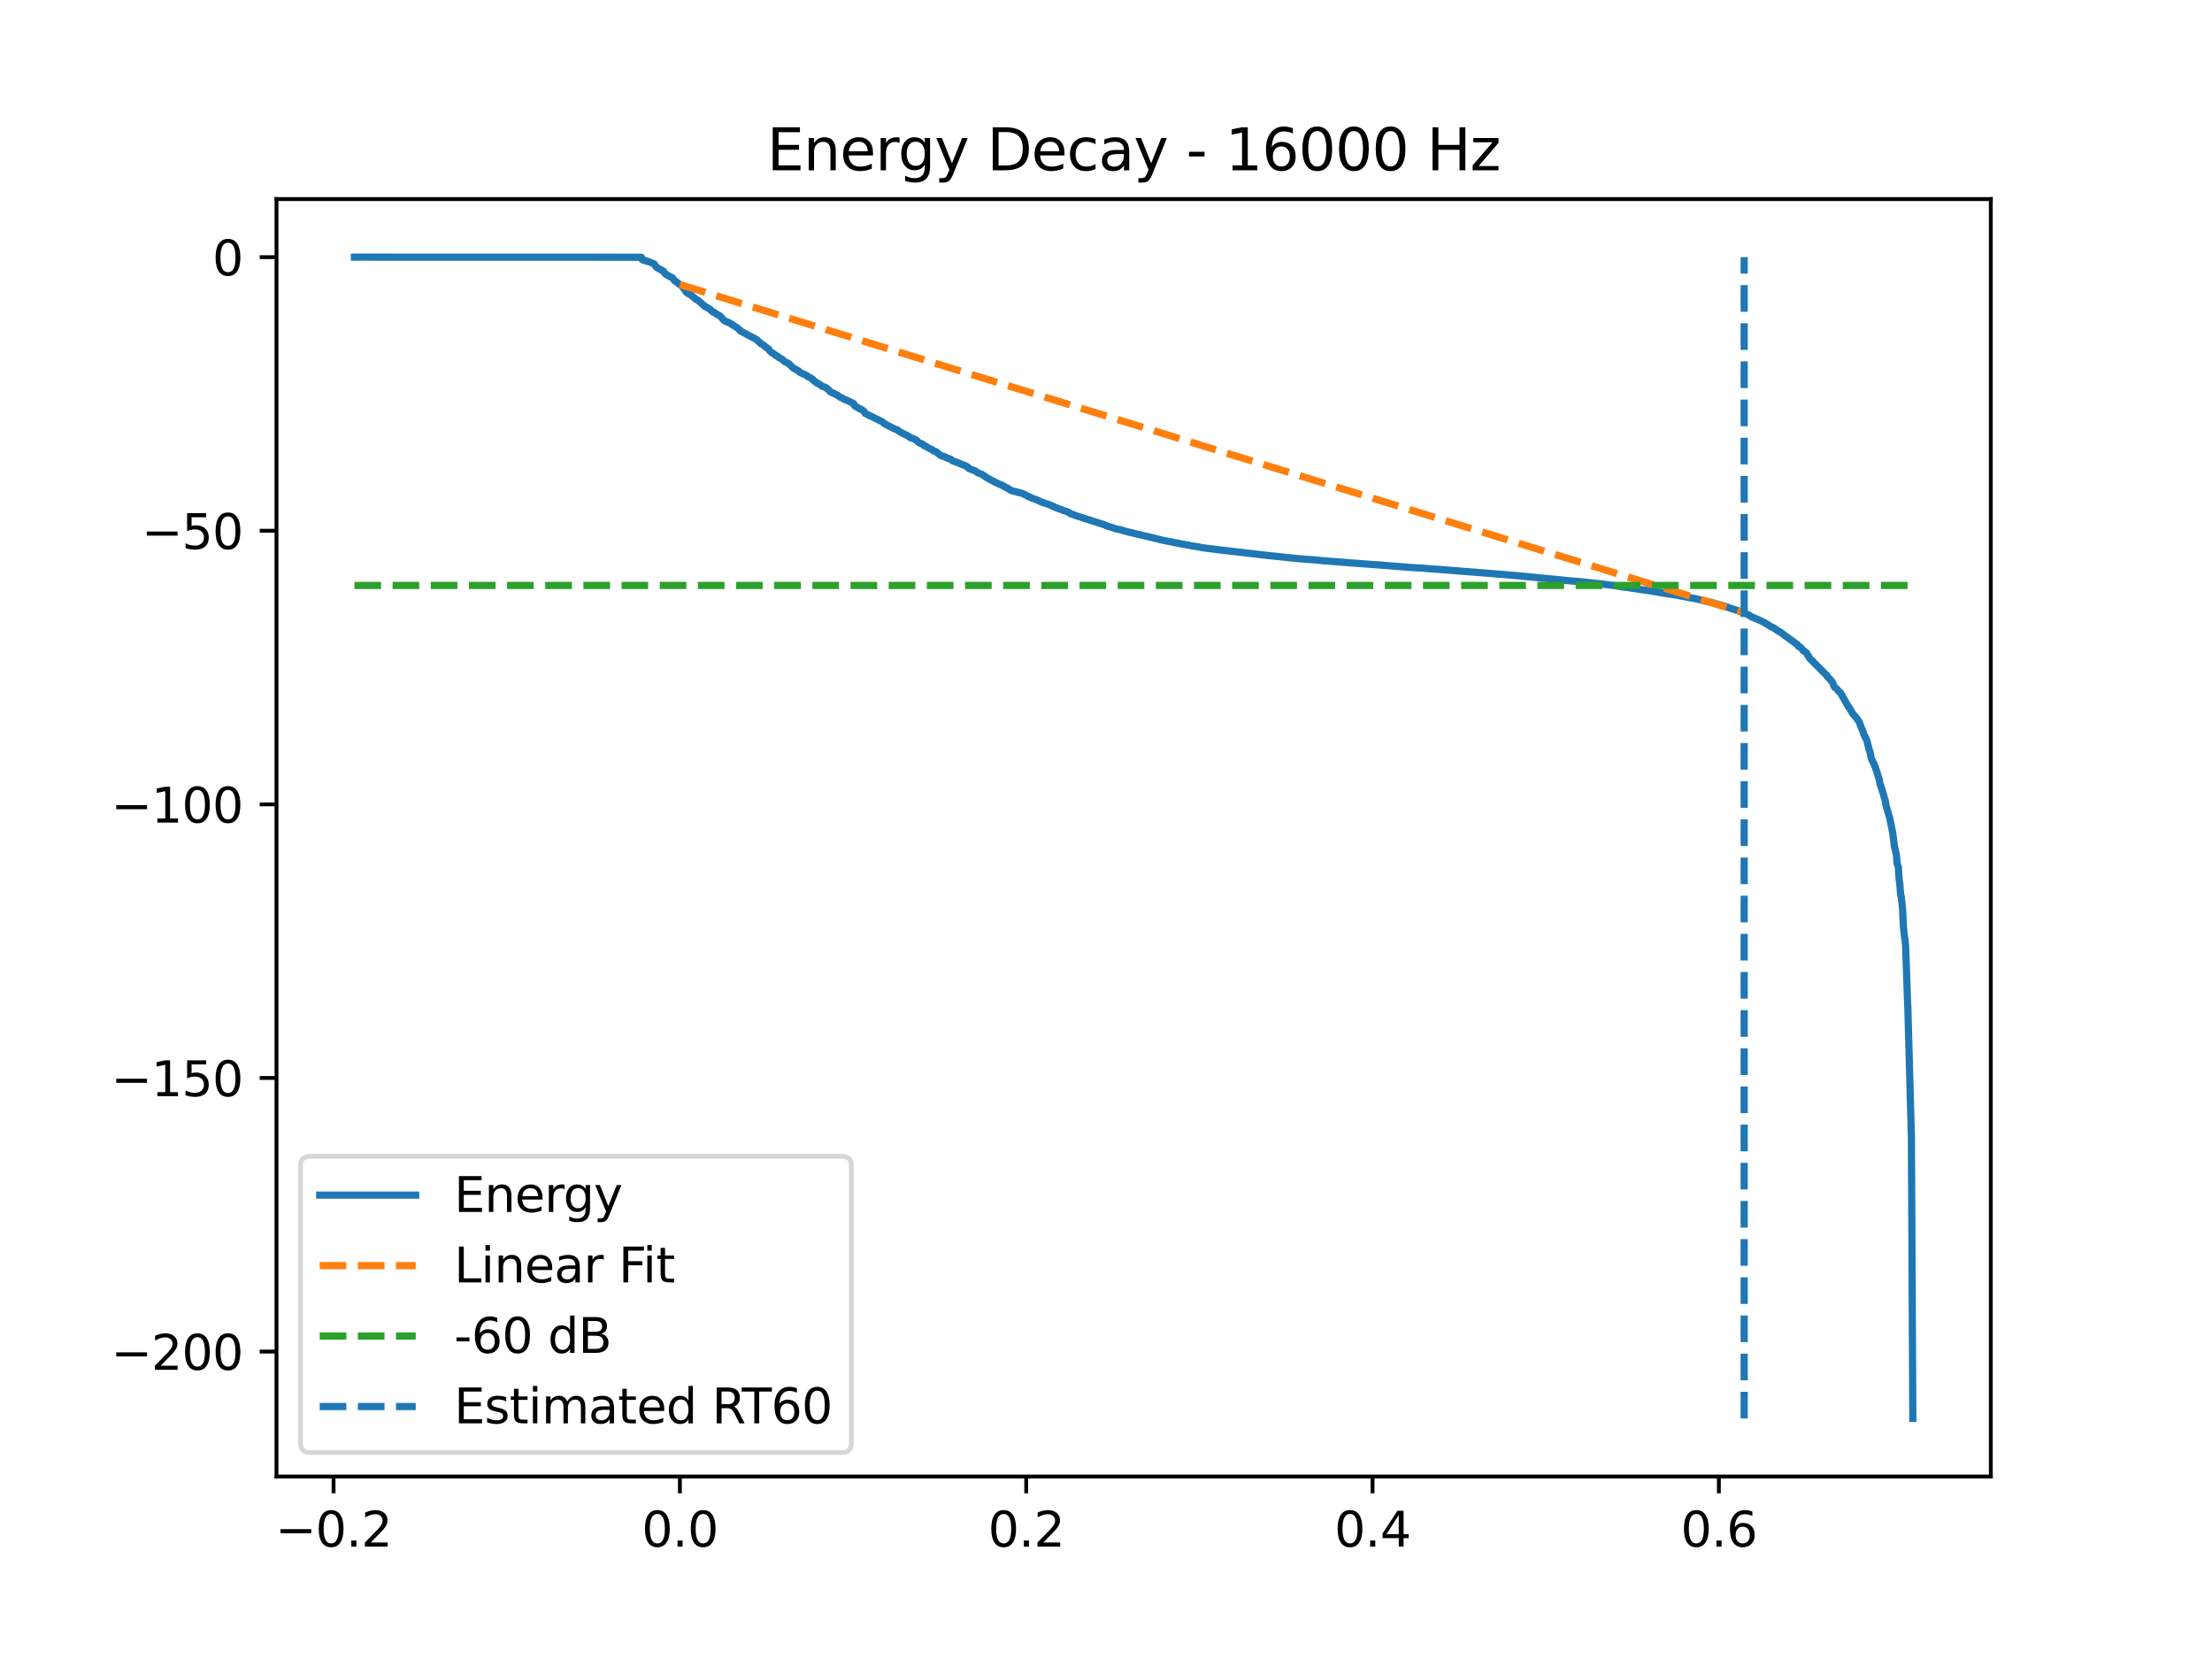 <?xml version="1.0" encoding="utf-8" standalone="no"?>
<!DOCTYPE svg PUBLIC "-//W3C//DTD SVG 1.1//EN"
  "http://www.w3.org/Graphics/SVG/1.1/DTD/svg11.dtd">
<svg xmlns:xlink="http://www.w3.org/1999/xlink" width="460.8pt" height="345.6pt" viewBox="0 0 460.8 345.6" xmlns="http://www.w3.org/2000/svg" version="1.1">
 <defs>
  <style type="text/css">*{stroke-linejoin: round; stroke-linecap: butt}</style>
 </defs>
 <g id="figure_1">
  <g id="patch_1">
   <path d="M 0 345.6 
L 460.8 345.6 
L 460.8 0 
L 0 0 
z
" style="fill: #ffffff"/>
  </g>
  <g id="axes_1">
   <g id="patch_2">
    <path d="M 57.6 307.584 
L 414.72 307.584 
L 414.72 41.472 
L 57.6 41.472 
z
" style="fill: #ffffff"/>
   </g>
   <g id="matplotlib.axis_1">
    <g id="xtick_1">
     <g id="line2d_1">
      <defs>
       <path id="m1d5f351131" d="M 0 0 
L 0 3.5 
" style="stroke: #000000; stroke-width: 0.8"/>
      </defs>
      <g>
       <use xlink:href="#m1d5f351131" x="69.489" y="307.584" style="stroke: #000000; stroke-width: 0.8"/>
      </g>
     </g>
     <g id="text_1">
      <!-- −0.2 -->
      <g transform="translate(57.348 322.182) scale(0.1 -0.1)">
       <defs>
        <path id="DejaVuSans-2212" d="M 678 2272 
L 4684 2272 
L 4684 1741 
L 678 1741 
L 678 2272 
z
" transform="scale(0.016)"/>
        <path id="DejaVuSans-30" d="M 2034 4250 
Q 1547 4250 1301 3770 
Q 1056 3291 1056 2328 
Q 1056 1369 1301 889 
Q 1547 409 2034 409 
Q 2525 409 2770 889 
Q 3016 1369 3016 2328 
Q 3016 3291 2770 3770 
Q 2525 4250 2034 4250 
z
M 2034 4750 
Q 2819 4750 3233 4129 
Q 3647 3509 3647 2328 
Q 3647 1150 3233 529 
Q 2819 -91 2034 -91 
Q 1250 -91 836 529 
Q 422 1150 422 2328 
Q 422 3509 836 4129 
Q 1250 4750 2034 4750 
z
" transform="scale(0.016)"/>
        <path id="DejaVuSans-2e" d="M 684 794 
L 1344 794 
L 1344 0 
L 684 0 
L 684 794 
z
" transform="scale(0.016)"/>
        <path id="DejaVuSans-32" d="M 1228 531 
L 3431 531 
L 3431 0 
L 469 0 
L 469 531 
Q 828 903 1448 1529 
Q 2069 2156 2228 2338 
Q 2531 2678 2651 2914 
Q 2772 3150 2772 3378 
Q 2772 3750 2511 3984 
Q 2250 4219 1831 4219 
Q 1534 4219 1204 4116 
Q 875 4013 500 3803 
L 500 4441 
Q 881 4594 1212 4672 
Q 1544 4750 1819 4750 
Q 2544 4750 2975 4387 
Q 3406 4025 3406 3419 
Q 3406 3131 3298 2873 
Q 3191 2616 2906 2266 
Q 2828 2175 2409 1742 
Q 1991 1309 1228 531 
z
" transform="scale(0.016)"/>
       </defs>
       <use xlink:href="#DejaVuSans-2212"/>
       <use xlink:href="#DejaVuSans-30" transform="translate(83.789 0)"/>
       <use xlink:href="#DejaVuSans-2e" transform="translate(147.412 0)"/>
       <use xlink:href="#DejaVuSans-32" transform="translate(179.199 0)"/>
      </g>
     </g>
    </g>
    <g id="xtick_2">
     <g id="line2d_2">
      <g>
       <use xlink:href="#m1d5f351131" x="141.634" y="307.584" style="stroke: #000000; stroke-width: 0.8"/>
      </g>
     </g>
     <g id="text_2">
      <!-- 0.0 -->
      <g transform="translate(133.683 322.182) scale(0.1 -0.1)">
       <use xlink:href="#DejaVuSans-30"/>
       <use xlink:href="#DejaVuSans-2e" transform="translate(63.623 0)"/>
       <use xlink:href="#DejaVuSans-30" transform="translate(95.41 0)"/>
      </g>
     </g>
    </g>
    <g id="xtick_3">
     <g id="line2d_3">
      <g>
       <use xlink:href="#m1d5f351131" x="213.78" y="307.584" style="stroke: #000000; stroke-width: 0.8"/>
      </g>
     </g>
     <g id="text_3">
      <!-- 0.2 -->
      <g transform="translate(205.828 322.182) scale(0.1 -0.1)">
       <use xlink:href="#DejaVuSans-30"/>
       <use xlink:href="#DejaVuSans-2e" transform="translate(63.623 0)"/>
       <use xlink:href="#DejaVuSans-32" transform="translate(95.41 0)"/>
      </g>
     </g>
    </g>
    <g id="xtick_4">
     <g id="line2d_4">
      <g>
       <use xlink:href="#m1d5f351131" x="285.925" y="307.584" style="stroke: #000000; stroke-width: 0.8"/>
      </g>
     </g>
     <g id="text_4">
      <!-- 0.4 -->
      <g transform="translate(277.974 322.182) scale(0.1 -0.1)">
       <defs>
        <path id="DejaVuSans-34" d="M 2419 4116 
L 825 1625 
L 2419 1625 
L 2419 4116 
z
M 2253 4666 
L 3047 4666 
L 3047 1625 
L 3713 1625 
L 3713 1100 
L 3047 1100 
L 3047 0 
L 2419 0 
L 2419 1100 
L 313 1100 
L 313 1709 
L 2253 4666 
z
" transform="scale(0.016)"/>
       </defs>
       <use xlink:href="#DejaVuSans-30"/>
       <use xlink:href="#DejaVuSans-2e" transform="translate(63.623 0)"/>
       <use xlink:href="#DejaVuSans-34" transform="translate(95.41 0)"/>
      </g>
     </g>
    </g>
    <g id="xtick_5">
     <g id="line2d_5">
      <g>
       <use xlink:href="#m1d5f351131" x="358.071" y="307.584" style="stroke: #000000; stroke-width: 0.8"/>
      </g>
     </g>
     <g id="text_5">
      <!-- 0.6 -->
      <g transform="translate(350.119 322.182) scale(0.1 -0.1)">
       <defs>
        <path id="DejaVuSans-36" d="M 2113 2584 
Q 1688 2584 1439 2293 
Q 1191 2003 1191 1497 
Q 1191 994 1439 701 
Q 1688 409 2113 409 
Q 2538 409 2786 701 
Q 3034 994 3034 1497 
Q 3034 2003 2786 2293 
Q 2538 2584 2113 2584 
z
M 3366 4563 
L 3366 3988 
Q 3128 4100 2886 4159 
Q 2644 4219 2406 4219 
Q 1781 4219 1451 3797 
Q 1122 3375 1075 2522 
Q 1259 2794 1537 2939 
Q 1816 3084 2150 3084 
Q 2853 3084 3261 2657 
Q 3669 2231 3669 1497 
Q 3669 778 3244 343 
Q 2819 -91 2113 -91 
Q 1303 -91 875 529 
Q 447 1150 447 2328 
Q 447 3434 972 4092 
Q 1497 4750 2381 4750 
Q 2619 4750 2861 4703 
Q 3103 4656 3366 4563 
z
" transform="scale(0.016)"/>
       </defs>
       <use xlink:href="#DejaVuSans-30"/>
       <use xlink:href="#DejaVuSans-2e" transform="translate(63.623 0)"/>
       <use xlink:href="#DejaVuSans-36" transform="translate(95.41 0)"/>
      </g>
     </g>
    </g>
   </g>
   <g id="matplotlib.axis_2">
    <g id="ytick_1">
     <g id="line2d_6">
      <defs>
       <path id="macfc2eb6ae" d="M 0 0 
L -3.5 0 
" style="stroke: #000000; stroke-width: 0.8"/>
      </defs>
      <g>
       <use xlink:href="#macfc2eb6ae" x="57.6" y="281.555" style="stroke: #000000; stroke-width: 0.8"/>
      </g>
     </g>
     <g id="text_6">
      <!-- −200 -->
      <g transform="translate(23.133 285.354) scale(0.1 -0.1)">
       <use xlink:href="#DejaVuSans-2212"/>
       <use xlink:href="#DejaVuSans-32" transform="translate(83.789 0)"/>
       <use xlink:href="#DejaVuSans-30" transform="translate(147.412 0)"/>
       <use xlink:href="#DejaVuSans-30" transform="translate(211.035 0)"/>
      </g>
     </g>
    </g>
    <g id="ytick_2">
     <g id="line2d_7">
      <g>
       <use xlink:href="#macfc2eb6ae" x="57.6" y="224.558" style="stroke: #000000; stroke-width: 0.8"/>
      </g>
     </g>
     <g id="text_7">
      <!-- −150 -->
      <g transform="translate(23.133 228.357) scale(0.1 -0.1)">
       <defs>
        <path id="DejaVuSans-31" d="M 794 531 
L 1825 531 
L 1825 4091 
L 703 3866 
L 703 4441 
L 1819 4666 
L 2450 4666 
L 2450 531 
L 3481 531 
L 3481 0 
L 794 0 
L 794 531 
z
" transform="scale(0.016)"/>
        <path id="DejaVuSans-35" d="M 691 4666 
L 3169 4666 
L 3169 4134 
L 1269 4134 
L 1269 2991 
Q 1406 3038 1543 3061 
Q 1681 3084 1819 3084 
Q 2600 3084 3056 2656 
Q 3513 2228 3513 1497 
Q 3513 744 3044 326 
Q 2575 -91 1722 -91 
Q 1428 -91 1123 -41 
Q 819 9 494 109 
L 494 744 
Q 775 591 1075 516 
Q 1375 441 1709 441 
Q 2250 441 2565 725 
Q 2881 1009 2881 1497 
Q 2881 1984 2565 2268 
Q 2250 2553 1709 2553 
Q 1456 2553 1204 2497 
Q 953 2441 691 2322 
L 691 4666 
z
" transform="scale(0.016)"/>
       </defs>
       <use xlink:href="#DejaVuSans-2212"/>
       <use xlink:href="#DejaVuSans-31" transform="translate(83.789 0)"/>
       <use xlink:href="#DejaVuSans-35" transform="translate(147.412 0)"/>
       <use xlink:href="#DejaVuSans-30" transform="translate(211.035 0)"/>
      </g>
     </g>
    </g>
    <g id="ytick_3">
     <g id="line2d_8">
      <g>
       <use xlink:href="#macfc2eb6ae" x="57.6" y="167.561" style="stroke: #000000; stroke-width: 0.8"/>
      </g>
     </g>
     <g id="text_8">
      <!-- −100 -->
      <g transform="translate(23.133 171.361) scale(0.1 -0.1)">
       <use xlink:href="#DejaVuSans-2212"/>
       <use xlink:href="#DejaVuSans-31" transform="translate(83.789 0)"/>
       <use xlink:href="#DejaVuSans-30" transform="translate(147.412 0)"/>
       <use xlink:href="#DejaVuSans-30" transform="translate(211.035 0)"/>
      </g>
     </g>
    </g>
    <g id="ytick_4">
     <g id="line2d_9">
      <g>
       <use xlink:href="#macfc2eb6ae" x="57.6" y="110.565" style="stroke: #000000; stroke-width: 0.8"/>
      </g>
     </g>
     <g id="text_9">
      <!-- −50 -->
      <g transform="translate(29.495 114.364) scale(0.1 -0.1)">
       <use xlink:href="#DejaVuSans-2212"/>
       <use xlink:href="#DejaVuSans-35" transform="translate(83.789 0)"/>
       <use xlink:href="#DejaVuSans-30" transform="translate(147.412 0)"/>
      </g>
     </g>
    </g>
    <g id="ytick_5">
     <g id="line2d_10">
      <g>
       <use xlink:href="#macfc2eb6ae" x="57.6" y="53.568" style="stroke: #000000; stroke-width: 0.8"/>
      </g>
     </g>
     <g id="text_10">
      <!-- 0 -->
      <g transform="translate(44.237 57.367) scale(0.1 -0.1)">
       <use xlink:href="#DejaVuSans-30"/>
      </g>
     </g>
    </g>
   </g>
   <g id="line2d_11">
    <path d="M 73.833 53.568 
L 133.616 53.584 
L 133.759 54.033 
L 133.946 54.174 
L 134.63 54.332 
L 134.766 54.434 
L 135.299 54.54 
L 135.464 54.649 
L 136.276 54.978 
L 136.659 55.585 
L 136.802 55.685 
L 136.983 55.822 
L 137.336 56.009 
L 137.486 56.118 
L 137.794 56.255 
L 138.245 56.524 
L 138.298 56.612 
L 138.433 56.838 
L 138.591 57.003 
L 138.704 57.119 
L 139.245 57.452 
L 139.515 57.598 
L 139.658 57.673 
L 139.838 57.739 
L 140.109 57.891 
L 140.252 58.126 
L 140.372 58.279 
L 140.567 58.485 
L 140.74 58.597 
L 140.973 58.775 
L 141.732 59.359 
L 141.92 59.478 
L 142.454 60.076 
L 142.581 60.288 
L 142.724 60.456 
L 142.882 60.78 
L 143.183 61.056 
L 143.355 61.162 
L 143.543 61.256 
L 143.814 61.367 
L 145.054 62.396 
L 145.4 62.537 
L 146.903 63.889 
L 147.263 64.027 
L 147.429 64.131 
L 147.864 64.391 
L 148.112 64.634 
L 148.203 64.738 
L 148.338 64.807 
L 148.421 64.903 
L 148.556 65.019 
L 148.714 65.057 
L 148.947 65.18 
L 149.247 65.423 
L 149.375 65.512 
L 149.879 65.736 
L 149.961 65.825 
L 150.112 65.951 
L 150.337 66.168 
L 150.48 66.365 
L 150.713 66.645 
L 150.871 66.755 
L 151.058 66.909 
L 151.352 67.023 
L 151.787 67.184 
L 152.02 67.299 
L 152.276 67.425 
L 152.576 67.659 
L 153.388 68.16 
L 153.523 68.248 
L 153.666 68.401 
L 153.959 68.585 
L 154.2 68.916 
L 156.642 70.231 
L 156.777 70.284 
L 156.973 70.381 
L 157.101 70.447 
L 157.296 70.566 
L 157.431 70.663 
L 157.679 70.773 
L 157.822 70.947 
L 157.957 71.101 
L 158.085 71.206 
L 158.273 71.322 
L 158.468 71.592 
L 158.814 71.726 
L 159.205 72.009 
L 159.355 72.201 
L 159.633 72.367 
L 160.197 72.794 
L 160.332 73.068 
L 160.768 73.474 
L 161.024 73.581 
L 161.226 73.745 
L 161.422 73.866 
L 161.565 74.034 
L 161.858 74.145 
L 162.166 74.399 
L 162.294 74.486 
L 163.015 74.895 
L 163.316 75.22 
L 163.549 75.384 
L 164.097 75.63 
L 164.338 75.763 
L 164.999 76.431 
L 165.164 76.614 
L 166.359 77.268 
L 166.555 77.523 
L 167.148 77.823 
L 167.284 77.876 
L 167.599 78 
L 168.14 78.287 
L 168.298 78.479 
L 168.629 78.59 
L 169.23 78.962 
L 169.328 79.064 
L 169.478 79.264 
L 169.613 79.375 
L 169.756 79.477 
L 170.019 79.633 
L 170.184 79.817 
L 170.53 79.951 
L 170.921 80.185 
L 171.041 80.322 
L 171.207 80.429 
L 171.793 80.652 
L 172.041 80.736 
L 172.168 80.84 
L 172.401 81.054 
L 172.567 81.167 
L 173.003 81.639 
L 173.198 81.726 
L 173.386 81.833 
L 173.611 81.9 
L 174.07 82.153 
L 174.198 82.223 
L 174.468 82.329 
L 174.633 82.465 
L 174.806 82.585 
L 175.054 82.763 
L 175.37 82.882 
L 175.58 83.004 
L 175.926 83.191 
L 176.076 83.263 
L 176.467 83.391 
L 176.678 83.521 
L 177.211 83.758 
L 177.527 83.894 
L 177.827 84.093 
L 178.053 84.546 
L 178.226 84.644 
L 178.353 84.712 
L 179.105 85.161 
L 179.285 85.227 
L 179.443 85.337 
L 179.593 85.389 
L 179.759 85.516 
L 179.954 85.641 
L 180.052 85.762 
L 180.255 86.145 
L 180.503 86.261 
L 180.811 86.393 
L 181.081 86.561 
L 181.39 86.674 
L 183.832 87.886 
L 184.185 88.206 
L 184.358 88.321 
L 186.267 89.313 
L 186.891 89.535 
L 187.048 89.63 
L 187.169 89.735 
L 187.304 89.859 
L 187.582 90.034 
L 187.717 90.095 
L 188.589 90.533 
L 189.348 90.918 
L 189.559 91.136 
L 189.867 91.226 
L 190.227 91.362 
L 190.994 91.749 
L 191.189 92.041 
L 191.573 92.277 
L 191.971 92.443 
L 192.159 92.511 
L 192.324 92.622 
L 192.497 92.828 
L 192.835 92.955 
L 193.444 93.327 
L 193.647 93.442 
L 193.82 93.504 
L 194.158 93.657 
L 194.436 93.89 
L 194.669 93.994 
L 194.842 94.039 
L 195.082 94.135 
L 195.27 94.319 
L 195.496 94.536 
L 196.134 94.973 
L 196.811 95.149 
L 196.991 95.226 
L 197.141 95.337 
L 197.314 95.44 
L 197.93 95.601 
L 198.396 95.958 
L 198.532 96.041 
L 199.043 96.195 
L 201.237 97.09 
L 201.402 97.146 
L 201.575 97.289 
L 201.816 97.595 
L 202.154 97.711 
L 202.334 97.809 
L 202.688 97.93 
L 202.898 97.999 
L 203.191 98.134 
L 203.8 98.547 
L 204.529 98.81 
L 205.025 99.148 
L 205.31 99.29 
L 205.461 99.461 
L 205.618 99.538 
L 205.964 99.711 
L 206.122 99.833 
L 208.061 100.813 
L 208.369 100.935 
L 208.587 101.012 
L 209.286 101.369 
L 209.429 101.481 
L 209.609 101.595 
L 209.759 101.649 
L 210.097 101.779 
L 210.27 101.969 
L 210.744 102.204 
L 211.172 102.344 
L 211.435 102.381 
L 211.871 102.496 
L 212.127 102.582 
L 212.871 102.754 
L 214.073 103.33 
L 214.201 103.426 
L 214.366 103.508 
L 214.719 103.614 
L 214.93 103.761 
L 215.478 103.935 
L 216.906 104.544 
L 217.259 104.691 
L 217.395 104.734 
L 217.868 104.898 
L 218.417 105.067 
L 219.379 105.476 
L 219.724 105.656 
L 220.581 105.993 
L 221.152 106.171 
L 221.415 106.319 
L 222.062 106.502 
L 222.776 106.813 
L 222.926 106.988 
L 223.459 107.156 
L 223.647 107.21 
L 224.121 107.42 
L 230.261 109.383 
L 230.411 109.508 
L 232.154 110.046 
L 232.335 110.142 
L 233.349 110.338 
L 234.026 110.533 
L 234.386 110.663 
L 234.559 110.691 
L 234.973 110.795 
L 235.168 110.861 
L 235.807 110.967 
L 236.025 111.066 
L 239.279 111.827 
L 239.527 111.886 
L 240.218 112.049 
L 242.247 112.549 
L 242.864 112.666 
L 243.051 112.724 
L 243.284 112.749 
L 243.84 112.859 
L 244.111 112.894 
L 244.509 113.003 
L 244.742 113.039 
L 245.366 113.157 
L 245.877 113.268 
L 246.711 113.419 
L 247.846 113.609 
L 248.026 113.668 
L 248.568 113.769 
L 249.755 113.93 
L 249.988 114.013 
L 250.552 114.112 
L 251.461 114.234 
L 252.37 114.327 
L 253.325 114.471 
L 253.858 114.518 
L 264.357 115.749 
L 266.491 115.953 
L 266.769 115.991 
L 267.881 116.11 
L 268.099 116.144 
L 270.316 116.35 
L 270.564 116.379 
L 271.895 116.49 
L 272.353 116.526 
L 273.909 116.639 
L 276.035 116.844 
L 278.207 117.011 
L 278.523 117.031 
L 279.943 117.141 
L 281.071 117.235 
L 282.634 117.35 
L 283.009 117.378 
L 286.361 117.628 
L 287.083 117.672 
L 289.345 117.849 
L 289.766 117.891 
L 291.99 118.064 
L 292.742 118.13 
L 295.379 118.307 
L 296.311 118.353 
L 297.604 118.466 
L 298.175 118.503 
L 299.761 118.615 
L 304.946 119.027 
L 305.307 119.062 
L 307.298 119.199 
L 307.817 119.249 
L 312.439 119.625 
L 314.212 119.769 
L 317.181 120.028 
L 318.271 120.138 
L 319.533 120.253 
L 319.789 120.286 
L 325.169 120.798 
L 326.582 120.955 
L 326.92 120.986 
L 329.468 121.192 
L 330.114 121.265 
L 331.362 121.401 
L 331.918 121.464 
L 333.609 121.638 
L 334.022 121.697 
L 334.834 121.808 
L 336.059 121.951 
L 336.412 121.988 
L 337.367 122.16 
L 338.141 122.287 
L 339.26 122.423 
L 339.508 122.468 
L 340.515 122.616 
L 340.808 122.656 
L 341.53 122.77 
L 341.733 122.812 
L 342.717 122.92 
L 343.161 123.004 
L 343.972 123.117 
L 346.009 123.481 
L 347.94 123.78 
L 348.504 123.872 
L 349.391 123.996 
L 350.443 124.21 
L 351.871 124.487 
L 352.036 124.524 
L 352.833 124.643 
L 353.201 124.725 
L 353.75 124.849 
L 353.945 124.894 
L 354.373 125.017 
L 355.253 125.236 
L 356.117 125.398 
L 359.296 126.28 
L 359.454 126.351 
L 359.987 126.516 
L 360.213 126.627 
L 361.408 126.992 
L 361.535 127.054 
L 361.738 127.11 
L 362.144 127.223 
L 362.85 127.533 
L 363.339 127.66 
L 364.12 128.04 
L 364.451 128.177 
L 364.654 128.348 
L 364.842 128.505 
L 364.992 128.563 
L 365.278 128.661 
L 365.451 128.745 
L 365.766 128.859 
L 367.487 129.643 
L 367.675 129.806 
L 367.818 129.866 
L 368.111 130.013 
L 368.472 130.277 
L 368.878 130.527 
L 369.088 130.615 
L 369.389 130.742 
L 369.614 130.909 
L 369.862 131.032 
L 370.223 131.321 
L 370.418 131.437 
L 370.929 131.733 
L 374.446 134.306 
L 374.582 134.57 
L 374.747 134.667 
L 375.115 134.895 
L 375.544 135.39 
L 375.701 135.591 
L 375.919 135.693 
L 376.107 135.859 
L 376.303 135.984 
L 376.378 136.071 
L 376.528 136.468 
L 376.731 136.625 
L 376.949 137.079 
L 377.009 137.191 
L 377.272 137.427 
L 377.437 137.576 
L 377.625 137.701 
L 377.776 137.928 
L 379.639 139.786 
L 379.79 139.977 
L 379.947 140.109 
L 380.158 140.321 
L 380.496 140.62 
L 380.736 141.043 
L 380.887 141.14 
L 381.06 141.332 
L 381.217 141.496 
L 381.638 142.025 
L 381.736 142.148 
L 381.864 142.456 
L 382.104 143.056 
L 382.179 143.161 
L 382.36 143.306 
L 382.675 143.516 
L 383.006 144.023 
L 383.337 144.207 
L 384.922 146.987 
L 385.02 147.091 
L 385.2 147.441 
L 385.426 147.677 
L 385.569 148.036 
L 385.644 148.144 
L 385.764 148.327 
L 385.817 148.45 
L 386.012 148.708 
L 386.087 148.85 
L 386.358 149.115 
L 386.486 149.247 
L 387.245 150.287 
L 387.29 150.37 
L 387.432 150.723 
L 387.68 151.42 
L 388.109 152.454 
L 388.259 152.915 
L 388.627 153.736 
L 388.733 153.824 
L 388.898 154.274 
L 388.943 154.362 
L 389.168 155.368 
L 389.214 155.436 
L 389.371 156.223 
L 389.447 156.269 
L 389.619 156.982 
L 389.634 157.005 
L 389.807 157.934 
L 389.822 158.003 
L 389.95 158.251 
L 390.213 158.829 
L 390.333 158.995 
L 390.529 159.59 
L 390.634 159.675 
L 390.792 160.302 
L 390.912 160.537 
L 391.273 161.778 
L 391.295 161.882 
L 391.476 162.306 
L 391.656 163.441 
L 391.746 163.549 
L 392.385 165.592 
L 392.618 166.473 
L 392.701 166.602 
L 392.881 167.686 
L 392.919 167.903 
L 393.542 169.981 
L 393.64 170.289 
L 394.271 173.43 
L 394.459 174.888 
L 394.467 174.893 
L 394.64 176.377 
L 395.045 177.961 
L 395.218 179.983 
L 395.256 180.102 
L 395.466 180.603 
L 395.511 181.526 
L 395.647 183.461 
L 395.707 183.565 
L 395.759 184.1 
L 395.94 186.469 
L 396.045 186.634 
L 396.338 189.239 
L 396.511 193.02 
L 396.759 195.359 
L 396.804 195.447 
L 396.977 197.089 
L 397.398 209.234 
L 397.42 209.301 
L 398.014 230.854 
L 398.172 236.532 
L 398.179 236.546 
L 398.48 295.488 
L 398.48 295.488 
" clip-path="url(#pbca1f8d756)" style="fill: none; stroke: #1f77b4; stroke-width: 1.5; stroke-linecap: square"/>
   </g>
   <g id="line2d_12">
    <path d="M 141.634 59.269 
L 363.346 127.664 
" clip-path="url(#pbca1f8d756)" style="fill: none; stroke-dasharray: 5.55,2.4; stroke-dashoffset: 0; stroke: #ff7f0e; stroke-width: 1.5"/>
   </g>
   <g id="line2d_13">
    <path d="M 73.833 121.964 
L 398.487 121.964 
L 398.487 121.964 
" clip-path="url(#pbca1f8d756)" style="fill: none; stroke-dasharray: 5.55,2.4; stroke-dashoffset: 0; stroke: #2ca02c; stroke-width: 1.5"/>
   </g>
   <g id="LineCollection_1">
    <path d="M 363.346 295.488 
L 363.346 53.568 
" clip-path="url(#pbca1f8d756)" style="fill: none; stroke-dasharray: 5.55,2.4; stroke-dashoffset: 0; stroke: #1f77b4; stroke-width: 1.5"/>
   </g>
   <g id="patch_3">
    <path d="M 57.6 307.584 
L 57.6 41.472 
" style="fill: none; stroke: #000000; stroke-width: 0.8; stroke-linejoin: miter; stroke-linecap: square"/>
   </g>
   <g id="patch_4">
    <path d="M 414.72 307.584 
L 414.72 41.472 
" style="fill: none; stroke: #000000; stroke-width: 0.8; stroke-linejoin: miter; stroke-linecap: square"/>
   </g>
   <g id="patch_5">
    <path d="M 57.6 307.584 
L 414.72 307.584 
" style="fill: none; stroke: #000000; stroke-width: 0.8; stroke-linejoin: miter; stroke-linecap: square"/>
   </g>
   <g id="patch_6">
    <path d="M 57.6 41.472 
L 414.72 41.472 
" style="fill: none; stroke: #000000; stroke-width: 0.8; stroke-linejoin: miter; stroke-linecap: square"/>
   </g>
   <g id="text_11">
    <!-- Energy Decay - 16000 Hz -->
    <g transform="translate(159.773 35.472) scale(0.12 -0.12)">
     <defs>
      <path id="DejaVuSans-45" d="M 628 4666 
L 3578 4666 
L 3578 4134 
L 1259 4134 
L 1259 2753 
L 3481 2753 
L 3481 2222 
L 1259 2222 
L 1259 531 
L 3634 531 
L 3634 0 
L 628 0 
L 628 4666 
z
" transform="scale(0.016)"/>
      <path id="DejaVuSans-6e" d="M 3513 2113 
L 3513 0 
L 2938 0 
L 2938 2094 
Q 2938 2591 2744 2837 
Q 2550 3084 2163 3084 
Q 1697 3084 1428 2787 
Q 1159 2491 1159 1978 
L 1159 0 
L 581 0 
L 581 3500 
L 1159 3500 
L 1159 2956 
Q 1366 3272 1645 3428 
Q 1925 3584 2291 3584 
Q 2894 3584 3203 3211 
Q 3513 2838 3513 2113 
z
" transform="scale(0.016)"/>
      <path id="DejaVuSans-65" d="M 3597 1894 
L 3597 1613 
L 953 1613 
Q 991 1019 1311 708 
Q 1631 397 2203 397 
Q 2534 397 2845 478 
Q 3156 559 3463 722 
L 3463 178 
Q 3153 47 2828 -22 
Q 2503 -91 2169 -91 
Q 1331 -91 842 396 
Q 353 884 353 1716 
Q 353 2575 817 3079 
Q 1281 3584 2069 3584 
Q 2775 3584 3186 3129 
Q 3597 2675 3597 1894 
z
M 3022 2063 
Q 3016 2534 2758 2815 
Q 2500 3097 2075 3097 
Q 1594 3097 1305 2825 
Q 1016 2553 972 2059 
L 3022 2063 
z
" transform="scale(0.016)"/>
      <path id="DejaVuSans-72" d="M 2631 2963 
Q 2534 3019 2420 3045 
Q 2306 3072 2169 3072 
Q 1681 3072 1420 2755 
Q 1159 2438 1159 1844 
L 1159 0 
L 581 0 
L 581 3500 
L 1159 3500 
L 1159 2956 
Q 1341 3275 1631 3429 
Q 1922 3584 2338 3584 
Q 2397 3584 2469 3576 
Q 2541 3569 2628 3553 
L 2631 2963 
z
" transform="scale(0.016)"/>
      <path id="DejaVuSans-67" d="M 2906 1791 
Q 2906 2416 2648 2759 
Q 2391 3103 1925 3103 
Q 1463 3103 1205 2759 
Q 947 2416 947 1791 
Q 947 1169 1205 825 
Q 1463 481 1925 481 
Q 2391 481 2648 825 
Q 2906 1169 2906 1791 
z
M 3481 434 
Q 3481 -459 3084 -895 
Q 2688 -1331 1869 -1331 
Q 1566 -1331 1297 -1286 
Q 1028 -1241 775 -1147 
L 775 -588 
Q 1028 -725 1275 -790 
Q 1522 -856 1778 -856 
Q 2344 -856 2625 -561 
Q 2906 -266 2906 331 
L 2906 616 
Q 2728 306 2450 153 
Q 2172 0 1784 0 
Q 1141 0 747 490 
Q 353 981 353 1791 
Q 353 2603 747 3093 
Q 1141 3584 1784 3584 
Q 2172 3584 2450 3431 
Q 2728 3278 2906 2969 
L 2906 3500 
L 3481 3500 
L 3481 434 
z
" transform="scale(0.016)"/>
      <path id="DejaVuSans-79" d="M 2059 -325 
Q 1816 -950 1584 -1140 
Q 1353 -1331 966 -1331 
L 506 -1331 
L 506 -850 
L 844 -850 
Q 1081 -850 1212 -737 
Q 1344 -625 1503 -206 
L 1606 56 
L 191 3500 
L 800 3500 
L 1894 763 
L 2988 3500 
L 3597 3500 
L 2059 -325 
z
" transform="scale(0.016)"/>
      <path id="DejaVuSans-20" transform="scale(0.016)"/>
      <path id="DejaVuSans-44" d="M 1259 4147 
L 1259 519 
L 2022 519 
Q 2988 519 3436 956 
Q 3884 1394 3884 2338 
Q 3884 3275 3436 3711 
Q 2988 4147 2022 4147 
L 1259 4147 
z
M 628 4666 
L 1925 4666 
Q 3281 4666 3915 4102 
Q 4550 3538 4550 2338 
Q 4550 1131 3912 565 
Q 3275 0 1925 0 
L 628 0 
L 628 4666 
z
" transform="scale(0.016)"/>
      <path id="DejaVuSans-63" d="M 3122 3366 
L 3122 2828 
Q 2878 2963 2633 3030 
Q 2388 3097 2138 3097 
Q 1578 3097 1268 2742 
Q 959 2388 959 1747 
Q 959 1106 1268 751 
Q 1578 397 2138 397 
Q 2388 397 2633 464 
Q 2878 531 3122 666 
L 3122 134 
Q 2881 22 2623 -34 
Q 2366 -91 2075 -91 
Q 1284 -91 818 406 
Q 353 903 353 1747 
Q 353 2603 823 3093 
Q 1294 3584 2113 3584 
Q 2378 3584 2631 3529 
Q 2884 3475 3122 3366 
z
" transform="scale(0.016)"/>
      <path id="DejaVuSans-61" d="M 2194 1759 
Q 1497 1759 1228 1600 
Q 959 1441 959 1056 
Q 959 750 1161 570 
Q 1363 391 1709 391 
Q 2188 391 2477 730 
Q 2766 1069 2766 1631 
L 2766 1759 
L 2194 1759 
z
M 3341 1997 
L 3341 0 
L 2766 0 
L 2766 531 
Q 2569 213 2275 61 
Q 1981 -91 1556 -91 
Q 1019 -91 701 211 
Q 384 513 384 1019 
Q 384 1609 779 1909 
Q 1175 2209 1959 2209 
L 2766 2209 
L 2766 2266 
Q 2766 2663 2505 2880 
Q 2244 3097 1772 3097 
Q 1472 3097 1187 3025 
Q 903 2953 641 2809 
L 641 3341 
Q 956 3463 1253 3523 
Q 1550 3584 1831 3584 
Q 2591 3584 2966 3190 
Q 3341 2797 3341 1997 
z
" transform="scale(0.016)"/>
      <path id="DejaVuSans-2d" d="M 313 2009 
L 1997 2009 
L 1997 1497 
L 313 1497 
L 313 2009 
z
" transform="scale(0.016)"/>
      <path id="DejaVuSans-48" d="M 628 4666 
L 1259 4666 
L 1259 2753 
L 3553 2753 
L 3553 4666 
L 4184 4666 
L 4184 0 
L 3553 0 
L 3553 2222 
L 1259 2222 
L 1259 0 
L 628 0 
L 628 4666 
z
" transform="scale(0.016)"/>
      <path id="DejaVuSans-7a" d="M 353 3500 
L 3084 3500 
L 3084 2975 
L 922 459 
L 3084 459 
L 3084 0 
L 275 0 
L 275 525 
L 2438 3041 
L 353 3041 
L 353 3500 
z
" transform="scale(0.016)"/>
     </defs>
     <use xlink:href="#DejaVuSans-45"/>
     <use xlink:href="#DejaVuSans-6e" transform="translate(63.184 0)"/>
     <use xlink:href="#DejaVuSans-65" transform="translate(126.562 0)"/>
     <use xlink:href="#DejaVuSans-72" transform="translate(188.086 0)"/>
     <use xlink:href="#DejaVuSans-67" transform="translate(227.449 0)"/>
     <use xlink:href="#DejaVuSans-79" transform="translate(290.926 0)"/>
     <use xlink:href="#DejaVuSans-20" transform="translate(350.105 0)"/>
     <use xlink:href="#DejaVuSans-44" transform="translate(381.893 0)"/>
     <use xlink:href="#DejaVuSans-65" transform="translate(458.895 0)"/>
     <use xlink:href="#DejaVuSans-63" transform="translate(520.418 0)"/>
     <use xlink:href="#DejaVuSans-61" transform="translate(575.398 0)"/>
     <use xlink:href="#DejaVuSans-79" transform="translate(636.678 0)"/>
     <use xlink:href="#DejaVuSans-20" transform="translate(695.857 0)"/>
     <use xlink:href="#DejaVuSans-2d" transform="translate(727.645 0)"/>
     <use xlink:href="#DejaVuSans-20" transform="translate(763.729 0)"/>
     <use xlink:href="#DejaVuSans-31" transform="translate(795.516 0)"/>
     <use xlink:href="#DejaVuSans-36" transform="translate(859.139 0)"/>
     <use xlink:href="#DejaVuSans-30" transform="translate(922.762 0)"/>
     <use xlink:href="#DejaVuSans-30" transform="translate(986.385 0)"/>
     <use xlink:href="#DejaVuSans-30" transform="translate(1050.008 0)"/>
     <use xlink:href="#DejaVuSans-20" transform="translate(1113.631 0)"/>
     <use xlink:href="#DejaVuSans-48" transform="translate(1145.418 0)"/>
     <use xlink:href="#DejaVuSans-7a" transform="translate(1220.613 0)"/>
    </g>
   </g>
   <g id="legend_1">
    <g id="patch_7">
     <path d="M 64.6 302.584 
L 175.352 302.584 
Q 177.352 302.584 177.352 300.584 
L 177.352 242.871 
Q 177.352 240.871 175.352 240.871 
L 64.6 240.871 
Q 62.6 240.871 62.6 242.871 
L 62.6 300.584 
Q 62.6 302.584 64.6 302.584 
z
" style="fill: #ffffff; opacity: 0.8; stroke: #cccccc; stroke-linejoin: miter"/>
    </g>
    <g id="line2d_14">
     <path d="M 66.6 248.97 
L 76.6 248.97 
L 86.6 248.97 
" style="fill: none; stroke: #1f77b4; stroke-width: 1.5; stroke-linecap: square"/>
    </g>
    <g id="text_12">
     <!-- Energy -->
     <g transform="translate(94.6 252.47) scale(0.1 -0.1)">
      <use xlink:href="#DejaVuSans-45"/>
      <use xlink:href="#DejaVuSans-6e" transform="translate(63.184 0)"/>
      <use xlink:href="#DejaVuSans-65" transform="translate(126.562 0)"/>
      <use xlink:href="#DejaVuSans-72" transform="translate(188.086 0)"/>
      <use xlink:href="#DejaVuSans-67" transform="translate(227.449 0)"/>
      <use xlink:href="#DejaVuSans-79" transform="translate(290.926 0)"/>
     </g>
    </g>
    <g id="line2d_15">
     <path d="M 66.6 263.648 
L 76.6 263.648 
L 86.6 263.648 
" style="fill: none; stroke-dasharray: 5.55,2.4; stroke-dashoffset: 0; stroke: #ff7f0e; stroke-width: 1.5"/>
    </g>
    <g id="text_13">
     <!-- Linear Fit -->
     <g transform="translate(94.6 267.148) scale(0.1 -0.1)">
      <defs>
       <path id="DejaVuSans-4c" d="M 628 4666 
L 1259 4666 
L 1259 531 
L 3531 531 
L 3531 0 
L 628 0 
L 628 4666 
z
" transform="scale(0.016)"/>
       <path id="DejaVuSans-69" d="M 603 3500 
L 1178 3500 
L 1178 0 
L 603 0 
L 603 3500 
z
M 603 4863 
L 1178 4863 
L 1178 4134 
L 603 4134 
L 603 4863 
z
" transform="scale(0.016)"/>
       <path id="DejaVuSans-46" d="M 628 4666 
L 3309 4666 
L 3309 4134 
L 1259 4134 
L 1259 2759 
L 3109 2759 
L 3109 2228 
L 1259 2228 
L 1259 0 
L 628 0 
L 628 4666 
z
" transform="scale(0.016)"/>
       <path id="DejaVuSans-74" d="M 1172 4494 
L 1172 3500 
L 2356 3500 
L 2356 3053 
L 1172 3053 
L 1172 1153 
Q 1172 725 1289 603 
Q 1406 481 1766 481 
L 2356 481 
L 2356 0 
L 1766 0 
Q 1100 0 847 248 
Q 594 497 594 1153 
L 594 3053 
L 172 3053 
L 172 3500 
L 594 3500 
L 594 4494 
L 1172 4494 
z
" transform="scale(0.016)"/>
      </defs>
      <use xlink:href="#DejaVuSans-4c"/>
      <use xlink:href="#DejaVuSans-69" transform="translate(55.713 0)"/>
      <use xlink:href="#DejaVuSans-6e" transform="translate(83.496 0)"/>
      <use xlink:href="#DejaVuSans-65" transform="translate(146.875 0)"/>
      <use xlink:href="#DejaVuSans-61" transform="translate(208.398 0)"/>
      <use xlink:href="#DejaVuSans-72" transform="translate(269.678 0)"/>
      <use xlink:href="#DejaVuSans-20" transform="translate(310.791 0)"/>
      <use xlink:href="#DejaVuSans-46" transform="translate(342.578 0)"/>
      <use xlink:href="#DejaVuSans-69" transform="translate(392.848 0)"/>
      <use xlink:href="#DejaVuSans-74" transform="translate(420.631 0)"/>
     </g>
    </g>
    <g id="line2d_16">
     <path d="M 66.6 278.326 
L 76.6 278.326 
L 86.6 278.326 
" style="fill: none; stroke-dasharray: 5.55,2.4; stroke-dashoffset: 0; stroke: #2ca02c; stroke-width: 1.5"/>
    </g>
    <g id="text_14">
     <!-- -60 dB -->
     <g transform="translate(94.6 281.826) scale(0.1 -0.1)">
      <defs>
       <path id="DejaVuSans-64" d="M 2906 2969 
L 2906 4863 
L 3481 4863 
L 3481 0 
L 2906 0 
L 2906 525 
Q 2725 213 2448 61 
Q 2172 -91 1784 -91 
Q 1150 -91 751 415 
Q 353 922 353 1747 
Q 353 2572 751 3078 
Q 1150 3584 1784 3584 
Q 2172 3584 2448 3432 
Q 2725 3281 2906 2969 
z
M 947 1747 
Q 947 1113 1208 752 
Q 1469 391 1925 391 
Q 2381 391 2643 752 
Q 2906 1113 2906 1747 
Q 2906 2381 2643 2742 
Q 2381 3103 1925 3103 
Q 1469 3103 1208 2742 
Q 947 2381 947 1747 
z
" transform="scale(0.016)"/>
       <path id="DejaVuSans-42" d="M 1259 2228 
L 1259 519 
L 2272 519 
Q 2781 519 3026 730 
Q 3272 941 3272 1375 
Q 3272 1813 3026 2020 
Q 2781 2228 2272 2228 
L 1259 2228 
z
M 1259 4147 
L 1259 2741 
L 2194 2741 
Q 2656 2741 2882 2914 
Q 3109 3088 3109 3444 
Q 3109 3797 2882 3972 
Q 2656 4147 2194 4147 
L 1259 4147 
z
M 628 4666 
L 2241 4666 
Q 2963 4666 3353 4366 
Q 3744 4066 3744 3513 
Q 3744 3084 3544 2831 
Q 3344 2578 2956 2516 
Q 3422 2416 3680 2098 
Q 3938 1781 3938 1306 
Q 3938 681 3513 340 
Q 3088 0 2303 0 
L 628 0 
L 628 4666 
z
" transform="scale(0.016)"/>
      </defs>
      <use xlink:href="#DejaVuSans-2d"/>
      <use xlink:href="#DejaVuSans-36" transform="translate(36.084 0)"/>
      <use xlink:href="#DejaVuSans-30" transform="translate(99.707 0)"/>
      <use xlink:href="#DejaVuSans-20" transform="translate(163.33 0)"/>
      <use xlink:href="#DejaVuSans-64" transform="translate(195.117 0)"/>
      <use xlink:href="#DejaVuSans-42" transform="translate(258.594 0)"/>
     </g>
    </g>
    <g id="line2d_17">
     <path d="M 66.6 293.004 
L 86.6 293.004 
" style="fill: none; stroke-dasharray: 5.55,2.4; stroke-dashoffset: 0; stroke: #1f77b4; stroke-width: 1.5"/>
    </g>
    <g id="text_15">
     <!-- Estimated RT60 -->
     <g transform="translate(94.6 296.504) scale(0.1 -0.1)">
      <defs>
       <path id="DejaVuSans-73" d="M 2834 3397 
L 2834 2853 
Q 2591 2978 2328 3040 
Q 2066 3103 1784 3103 
Q 1356 3103 1142 2972 
Q 928 2841 928 2578 
Q 928 2378 1081 2264 
Q 1234 2150 1697 2047 
L 1894 2003 
Q 2506 1872 2764 1633 
Q 3022 1394 3022 966 
Q 3022 478 2636 193 
Q 2250 -91 1575 -91 
Q 1294 -91 989 -36 
Q 684 19 347 128 
L 347 722 
Q 666 556 975 473 
Q 1284 391 1588 391 
Q 1994 391 2212 530 
Q 2431 669 2431 922 
Q 2431 1156 2273 1281 
Q 2116 1406 1581 1522 
L 1381 1569 
Q 847 1681 609 1914 
Q 372 2147 372 2553 
Q 372 3047 722 3315 
Q 1072 3584 1716 3584 
Q 2034 3584 2315 3537 
Q 2597 3491 2834 3397 
z
" transform="scale(0.016)"/>
       <path id="DejaVuSans-6d" d="M 3328 2828 
Q 3544 3216 3844 3400 
Q 4144 3584 4550 3584 
Q 5097 3584 5394 3201 
Q 5691 2819 5691 2113 
L 5691 0 
L 5113 0 
L 5113 2094 
Q 5113 2597 4934 2840 
Q 4756 3084 4391 3084 
Q 3944 3084 3684 2787 
Q 3425 2491 3425 1978 
L 3425 0 
L 2847 0 
L 2847 2094 
Q 2847 2600 2669 2842 
Q 2491 3084 2119 3084 
Q 1678 3084 1418 2786 
Q 1159 2488 1159 1978 
L 1159 0 
L 581 0 
L 581 3500 
L 1159 3500 
L 1159 2956 
Q 1356 3278 1631 3431 
Q 1906 3584 2284 3584 
Q 2666 3584 2933 3390 
Q 3200 3197 3328 2828 
z
" transform="scale(0.016)"/>
       <path id="DejaVuSans-52" d="M 2841 2188 
Q 3044 2119 3236 1894 
Q 3428 1669 3622 1275 
L 4263 0 
L 3584 0 
L 2988 1197 
Q 2756 1666 2539 1819 
Q 2322 1972 1947 1972 
L 1259 1972 
L 1259 0 
L 628 0 
L 628 4666 
L 2053 4666 
Q 2853 4666 3247 4331 
Q 3641 3997 3641 3322 
Q 3641 2881 3436 2590 
Q 3231 2300 2841 2188 
z
M 1259 4147 
L 1259 2491 
L 2053 2491 
Q 2509 2491 2742 2702 
Q 2975 2913 2975 3322 
Q 2975 3731 2742 3939 
Q 2509 4147 2053 4147 
L 1259 4147 
z
" transform="scale(0.016)"/>
       <path id="DejaVuSans-54" d="M -19 4666 
L 3928 4666 
L 3928 4134 
L 2272 4134 
L 2272 0 
L 1638 0 
L 1638 4134 
L -19 4134 
L -19 4666 
z
" transform="scale(0.016)"/>
      </defs>
      <use xlink:href="#DejaVuSans-45"/>
      <use xlink:href="#DejaVuSans-73" transform="translate(63.184 0)"/>
      <use xlink:href="#DejaVuSans-74" transform="translate(115.283 0)"/>
      <use xlink:href="#DejaVuSans-69" transform="translate(154.492 0)"/>
      <use xlink:href="#DejaVuSans-6d" transform="translate(182.275 0)"/>
      <use xlink:href="#DejaVuSans-61" transform="translate(279.688 0)"/>
      <use xlink:href="#DejaVuSans-74" transform="translate(340.967 0)"/>
      <use xlink:href="#DejaVuSans-65" transform="translate(380.176 0)"/>
      <use xlink:href="#DejaVuSans-64" transform="translate(441.699 0)"/>
      <use xlink:href="#DejaVuSans-20" transform="translate(505.176 0)"/>
      <use xlink:href="#DejaVuSans-52" transform="translate(536.963 0)"/>
      <use xlink:href="#DejaVuSans-54" transform="translate(599.195 0)"/>
      <use xlink:href="#DejaVuSans-36" transform="translate(660.279 0)"/>
      <use xlink:href="#DejaVuSans-30" transform="translate(723.902 0)"/>
     </g>
    </g>
   </g>
  </g>
 </g>
 <defs>
  <clipPath id="pbca1f8d756">
   <rect x="57.6" y="41.472" width="357.12" height="266.112"/>
  </clipPath>
 </defs>
</svg>
